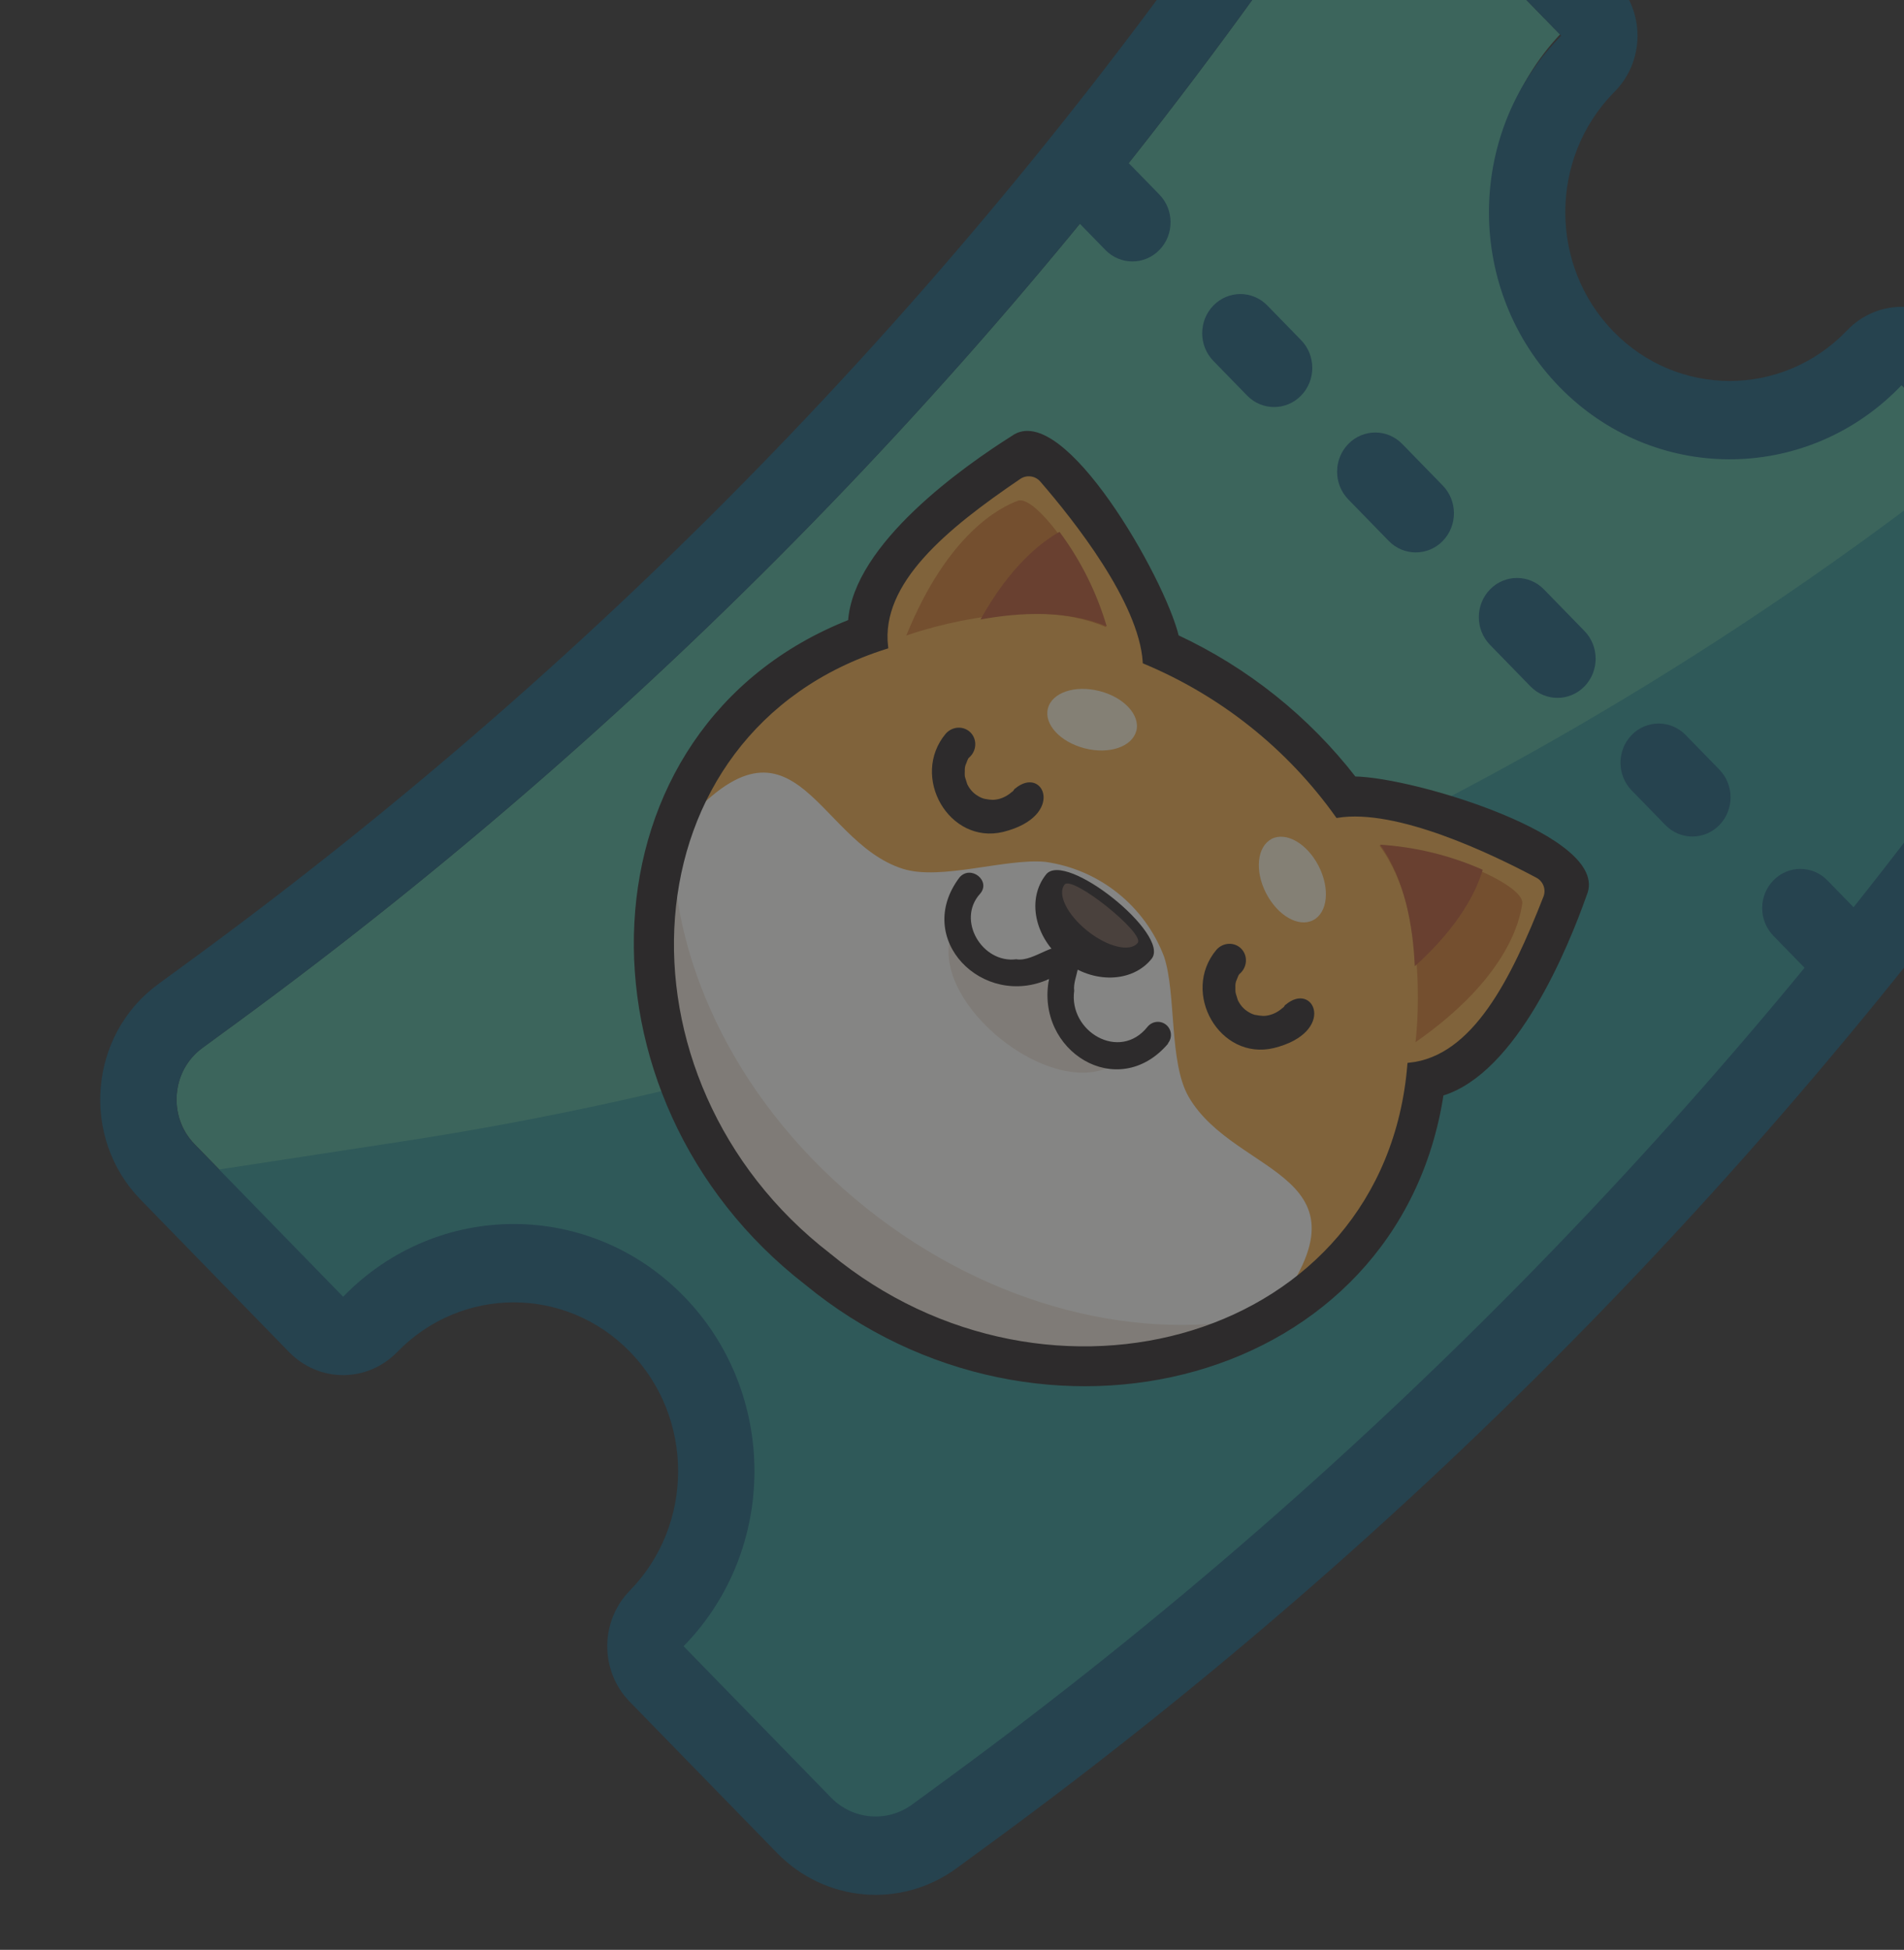 <svg width="209" height="214" viewBox="0 0 209 214" fill="none" xmlns="http://www.w3.org/2000/svg">
    <rect x="0" y="0" width="209" height="214" fill="#333333" stroke="none"/>
    <g clip-path="url(#clip0)">
        <g opacity="0.4">
            <path d="M225.731 59.7C227.99 62.019 228.303 65.668 226.47 68.355C192.946 117.513 151.493 160.437 103.895 195.277L100.136 198.028C97.379 200.046 93.606 199.724 91.212 197.266L74.291 179.899C84.28 169.284 84.17 152.367 73.962 141.889C63.753 131.412 47.27 131.299 36.927 141.551L21.362 125.577C18.402 122.539 18.81 117.5 22.218 115.006L25.979 112.252C72.427 78.255 112.878 36.369 145.59 -11.601C147.883 -14.961 152.575 -15.383 155.4 -12.482L171.241 3.776C161.291 14.394 161.411 31.282 171.608 41.746C181.805 52.211 198.258 52.336 208.604 42.122L225.731 59.7Z" fill="#48AF99"/>
            <path d="M233.233 64.513L172.736 143.133L94.491 203.922L79.443 188.366L74.014 181.611L79.443 173.549L81.346 165.486L80.298 156.887L77.156 148.825L71.919 142.375L65.635 138.075L58.827 135.925H50.448L41.545 139.15L36.308 143.987L23.74 128.401L44.185 125.271C107.601 115.564 167.519 89.285 218.185 48.958L233.233 64.513Z" fill="#279191"/>
            <path fill-rule="evenodd" clip-rule="evenodd" d="M66.656 180.669C66.658 178.384 67.546 176.195 69.123 174.584L69.151 174.555C76.198 167.322 76.198 155.595 69.151 148.363C62.103 141.13 50.677 141.13 43.63 148.363L43.602 148.391C42.032 150.009 39.899 150.92 37.674 150.923C35.449 150.925 33.314 150.019 31.74 148.404L15.438 131.672C8.815 124.875 9.728 113.6 17.354 108.018L21.115 105.265L25.98 112.267L22.219 115.02C18.811 117.515 18.403 122.553 21.363 125.591L37.665 142.323L37.705 142.282C37.718 142.268 37.731 142.255 37.744 142.242C48.066 131.69 64.769 131.703 75.075 142.282C85.381 152.859 85.395 170 75.116 180.593C75.103 180.607 75.089 180.622 75.075 180.636L75.035 180.676L91.213 197.281C93.607 199.738 97.38 200.059 100.137 198.042L103.895 195.291C151.494 160.451 192.948 117.528 226.471 68.37C228.303 65.683 227.992 62.034 225.731 59.715L208.739 42.274C208.677 42.339 208.615 42.403 208.553 42.467C208.489 42.531 208.426 42.595 208.364 42.658C198.03 53.058 181.439 52.994 171.182 42.467C160.925 31.94 160.863 14.912 170.996 4.306C171.058 4.241 171.12 4.177 171.182 4.113C171.245 4.049 171.307 3.985 171.371 3.922L155.402 -12.468C152.575 -15.368 147.884 -14.946 145.592 -11.586C112.879 36.383 72.427 78.269 25.98 112.267L21.115 105.265C66.786 71.836 106.561 30.65 138.728 -16.517C144.006 -24.258 154.816 -25.23 161.327 -18.549L177.296 -2.159C178.877 -0.536 179.76 1.668 179.749 3.964C179.739 6.259 178.834 8.455 177.237 10.062C177.193 10.105 177.151 10.15 177.107 10.194C170.06 17.427 170.06 29.153 177.107 36.386C184.154 43.619 195.58 43.619 202.628 36.386C202.67 36.342 202.712 36.298 202.756 36.253C204.322 34.614 206.462 33.685 208.698 33.674C210.934 33.663 213.081 34.57 214.663 36.193L231.658 53.634C236.791 58.904 237.5 67.195 233.335 73.301C199.265 123.261 157.135 166.885 108.761 202.292L105.002 205.044C98.912 209.501 90.577 208.79 85.288 203.361L69.11 186.758C67.537 185.143 66.654 182.952 66.656 180.669Z" fill="#125978"/>
            <path fill-rule="evenodd" clip-rule="evenodd" d="M123.56 17.554L127.264 21.354C128.899 23.033 128.899 25.756 127.264 27.435C125.627 29.114 122.974 29.114 121.339 27.435L117.635 23.634C116 21.955 116 19.233 117.635 17.554C119.272 15.874 121.925 15.874 123.56 17.554Z" fill="#125978"/>
            <path fill-rule="evenodd" clip-rule="evenodd" d="M139.117 33.532L142.821 37.333C144.456 39.012 144.456 41.734 142.821 43.414C141.184 45.093 138.531 45.093 136.895 43.414L133.192 39.613C131.555 37.934 131.555 35.212 133.192 33.532C134.829 31.853 137.48 31.853 139.117 33.532Z" fill="#125978"/>
            <path fill-rule="evenodd" clip-rule="evenodd" d="M158.369 59.371C156.732 61.05 154.079 61.05 152.444 59.371L148 54.81C146.364 53.131 146.364 50.408 148 48.729C149.636 47.05 152.288 47.05 153.925 48.729L158.369 53.29C160.004 54.969 160.004 57.691 158.369 59.371Z" fill="#125978"/>
            <path fill-rule="evenodd" clip-rule="evenodd" d="M173.924 75.334C172.289 77.013 169.636 77.013 167.999 75.334L163.557 70.773C161.92 69.094 161.92 66.372 163.557 64.692C165.192 63.013 167.845 63.013 169.48 64.692L173.924 69.253C175.561 70.932 175.561 73.655 173.924 75.334Z" fill="#125978"/>
            <path fill-rule="evenodd" clip-rule="evenodd" d="M185.031 80.669L188.735 84.47C190.37 86.149 190.37 88.871 188.735 90.551C187.098 92.23 184.445 92.23 182.81 90.551L179.106 86.75C177.471 85.071 177.471 82.348 179.106 80.669C180.743 78.99 183.396 78.99 185.031 80.669Z" fill="#125978"/>
            <path fill-rule="evenodd" clip-rule="evenodd" d="M200.588 96.624L204.29 100.424C205.927 102.104 205.927 104.826 204.29 106.505C202.655 108.184 200.002 108.184 198.365 106.505L194.663 102.705C193.026 101.026 193.026 98.303 194.663 96.624C196.3 94.945 198.951 94.945 200.588 96.624Z" fill="#125978"/>
            <path d="M156.089 119.493C163.771 117.204 169.125 104.132 171.067 98.622C173.55 92.857 153.309 86.662 146.992 86.573C142.084 80.24 135.734 75.171 128.471 71.787C127.039 65.703 116.481 47.309 111.39 50.978C106.468 54.066 94.892 62.2 94.355 70.206C65.862 81.451 64.789 120.005 89.726 139.31C114.039 159.325 151.407 149.748 156.089 119.493Z" fill="#F2AA45"/>
            <path d="M139.191 144.67C152 128.627 135.644 129.32 130.477 120.378C128.297 116.592 129.141 109.159 127.784 105.009C126.743 102.261 124.982 99.844 122.686 98.011C120.391 96.178 117.644 94.996 114.733 94.59C110.386 94.185 103.293 96.658 99.15 95.367C89.285 92.308 87.144 75.196 73.53 92.249C68.459 108.042 74.445 127.117 89.715 139.309C104.986 151.5 124.896 153.099 139.191 144.67Z" fill="#FFFFFC"/>
            <path d="M95.098 132.593C81.308 121.584 73.793 106.184 73.855 92.106L73.562 92.209C68.474 108.027 74.451 127.123 89.728 139.319C105.005 151.516 124.887 153.107 139.203 144.656L139.239 144.348C125.523 147.526 108.863 143.582 95.098 132.593Z" fill="#F1E7DC"/>
            <path d="M111.381 86.561C111.293 86.723 111.176 86.869 111.037 86.991L111.17 86.824C110.713 87.267 110.147 87.578 109.535 87.722L109.734 87.664C109.471 87.743 109.2 87.784 108.928 87.784L108.801 87.769C108.639 87.798 107.66 87.578 108.246 87.715C107.925 87.654 107.621 87.533 107.348 87.358C106.836 87.058 106.429 86.608 106.18 86.066C106.367 86.704 106.033 85.588 105.947 85.347C105.861 85.105 105.912 84.728 105.905 84.65C105.884 84.358 105.934 84.061 106.05 83.788C105.855 84.381 106.193 83.383 106.282 83.253C106.306 83.229 106.327 83.202 106.346 83.174C106.548 83.007 106.714 82.8 106.835 82.567C106.956 82.335 107.029 82.081 107.049 81.822C107.068 81.562 107.035 81.304 106.95 81.062C106.865 80.82 106.73 80.6 106.555 80.416C106.379 80.233 106.167 80.088 105.931 79.993C105.694 79.898 105.44 79.854 105.182 79.864C104.925 79.874 104.67 79.937 104.435 80.05C104.2 80.163 103.989 80.323 103.815 80.52C99.879 85.224 104.174 92.728 110.111 91.306C117.057 89.58 114.551 83.88 111.398 86.574L111.381 86.561ZM105.977 85.414L106.003 85.521L105.977 85.414Z" fill="#231F20"/>
            <path d="M141.084 110.275C140.996 110.438 140.879 110.584 140.74 110.706L140.881 110.53C140.425 110.98 139.855 111.294 139.238 111.436L139.437 111.379C139.175 111.461 138.903 111.502 138.632 111.498L138.504 111.483C138.349 111.503 137.363 111.292 137.949 111.429C137.632 111.37 137.33 111.251 137.06 111.079C136.547 110.779 136.14 110.329 135.892 109.786C136.07 110.418 135.736 109.302 135.659 109.067C135.581 108.833 135.615 108.442 135.607 108.364C135.586 108.071 135.636 107.775 135.753 107.502C135.558 108.095 135.895 107.097 135.994 106.974C136.009 106.943 136.03 106.916 136.057 106.895C136.259 106.727 136.426 106.521 136.547 106.288C136.668 106.055 136.74 105.801 136.76 105.542C136.78 105.283 136.746 105.024 136.661 104.782C136.576 104.541 136.441 104.321 136.266 104.137C136.091 103.953 135.878 103.809 135.642 103.714C135.405 103.619 135.151 103.575 134.893 103.584C134.636 103.594 134.381 103.658 134.146 103.77C133.911 103.883 133.7 104.044 133.526 104.241C129.581 108.938 133.878 116.442 139.824 115.027C146.769 113.302 144.254 107.594 141.101 110.288L141.084 110.275ZM135.68 109.128L135.706 109.235L135.68 109.128Z" fill="#231F20"/>
            <path d="M158.223 120.036C166.301 117.636 171.905 103.92 173.944 98.142C176.535 92.077 155.255 85.55 148.652 85.468C143.489 78.805 136.807 73.47 129.165 69.91C127.649 63.51 116.528 44.169 111.204 48.053C106.022 51.321 93.887 59.823 93.336 68.232C63.402 79.998 62.328 120.499 88.532 140.789C114.112 161.842 153.359 151.874 158.223 120.036ZM90.978 137.777C66.156 118.647 68.024 80.183 97.234 70.98C96.4 63.848 103.829 57.803 111.843 52.364C112.232 52.094 112.709 51.979 113.179 52.041C113.65 52.103 114.081 52.338 114.389 52.699C118.049 56.926 125.242 65.978 125.686 72.63C134.166 76.174 141.488 82.02 146.822 89.504C153.407 88.464 163.853 93.494 168.759 96.107C169.18 96.327 169.504 96.696 169.669 97.141C169.834 97.586 169.827 98.076 169.65 98.515C166.113 107.528 161.857 116.136 154.732 116.884C152.236 147.359 115.096 157.719 90.978 137.777Z" fill="#231F20"/>
            <path d="M90.978 137.777C66.156 118.647 68.024 80.183 97.234 70.98C96.4 63.848 103.829 57.803 111.843 52.364C112.232 52.094 112.709 51.979 113.179 52.041C113.65 52.103 114.081 52.338 114.389 52.699C118.049 56.926 125.242 65.978 125.686 72.63C134.166 76.174 141.488 82.02 146.822 89.504C153.407 88.464 163.853 93.494 168.759 96.107C169.18 96.327 169.504 96.696 169.669 97.141C169.834 97.586 169.827 98.076 169.65 98.515C166.113 107.528 161.857 116.136 154.732 116.884C152.236 147.359 115.096 157.719 90.978 137.777M158.223 120.036C166.301 117.636 171.905 103.92 173.944 98.142C176.535 92.077 155.255 85.55 148.652 85.468C143.489 78.805 136.807 73.47 129.165 69.91C127.649 63.51 116.528 44.169 111.204 48.053C106.022 51.321 93.887 59.823 93.336 68.232C63.402 79.998 62.328 120.499 88.532 140.789C114.112 161.842 153.359 151.874 158.223 120.036V120.036Z" stroke="#231F20" stroke-width="0.5"/>
            <path d="M121.412 68.835C119.391 61.955 113.622 54.257 111.729 54.96C109.835 55.664 104.06 58.491 99.482 69.755C99.482 69.755 112.525 64.971 121.412 68.835Z" fill="#D57728"/>
            <path d="M121.483 68.746C120.373 64.994 118.62 61.484 116.301 58.372C114.229 59.534 110.869 62.172 107.629 67.989C111.935 67.204 117.205 66.935 121.483 68.746Z" fill="#B8532A"/>
            <path d="M151.421 92.792C158.577 93.24 167.361 97.161 167.095 99.163C166.828 101.165 165.35 107.423 155.379 114.382C155.379 114.382 157.156 100.603 151.421 92.792Z" fill="#D57728"/>
            <path d="M151.491 92.704C155.396 92.955 159.207 93.888 162.755 95.46C162.081 97.737 160.253 101.599 155.298 106.047C155.11 101.673 154.204 96.474 151.491 92.704Z" fill="#B8532A"/>
            <path d="M124.725 80.228C124.267 81.963 121.738 82.824 119.053 82.127C116.368 81.431 114.58 79.489 115.03 77.747C115.479 76.004 118.001 75.152 120.701 75.847C123.401 76.542 125.182 78.492 124.733 80.235" fill="#FDF2D8"/>
            <path d="M139.577 92.085C137.986 92.915 137.706 95.573 138.98 98.037C140.254 100.5 142.544 101.814 144.143 100.99C145.743 100.166 146.015 97.517 144.74 95.038C143.464 92.559 141.168 91.254 139.568 92.078" fill="#FDF2D8"/>
            <path d="M115.382 107.746C115.168 107.875 114.741 107.534 114.81 107.29C114.81 107.29 106.294 106.096 104.255 103.121C102.671 110.442 114.999 120.298 121.785 117.116C118.434 115.802 115.382 107.746 115.382 107.746Z" fill="#F1E7DC"/>
            <path d="M126.415 105.224C124.307 107.864 119.977 108.01 116.752 105.435C113.528 102.86 112.691 98.648 114.827 95.973C116.963 93.297 128.522 102.584 126.415 105.224Z" fill="#231F20"/>
            <path d="M124.884 103.485C124.05 104.529 121.579 103.938 119.366 102.17C117.152 100.403 116.022 98.133 116.862 97.08C117.702 96.028 125.717 102.441 124.884 103.485Z" fill="#6C544C"/>
            <path d="M128.21 114.5C128.451 114.198 128.563 113.814 128.523 113.432C128.482 113.05 128.291 112.701 127.992 112.462C127.693 112.224 127.311 112.115 126.929 112.159C126.547 112.204 126.197 112.399 125.956 112.701C122.895 116.535 117.287 113.22 117.914 108.733C117.709 107.252 119.308 105.249 117.625 104.298C116.096 102.825 113.576 105.634 111.555 105.281C107.825 105.764 104.958 100.98 107.585 98.09C108.812 96.674 106.56 94.889 105.331 96.29C100.205 103.058 107.888 110.76 115.15 107.451C113.616 115.333 122.671 121.021 128.208 114.555" fill="#231F20"/>
        </g>
    </g>
    <defs>
        <clipPath id="clip0">
            <path d="M0 0H193C201.837 0 209 7.163 209 16V214H0V0Z" fill="white"/>
        </clipPath>
    </defs>
</svg>
